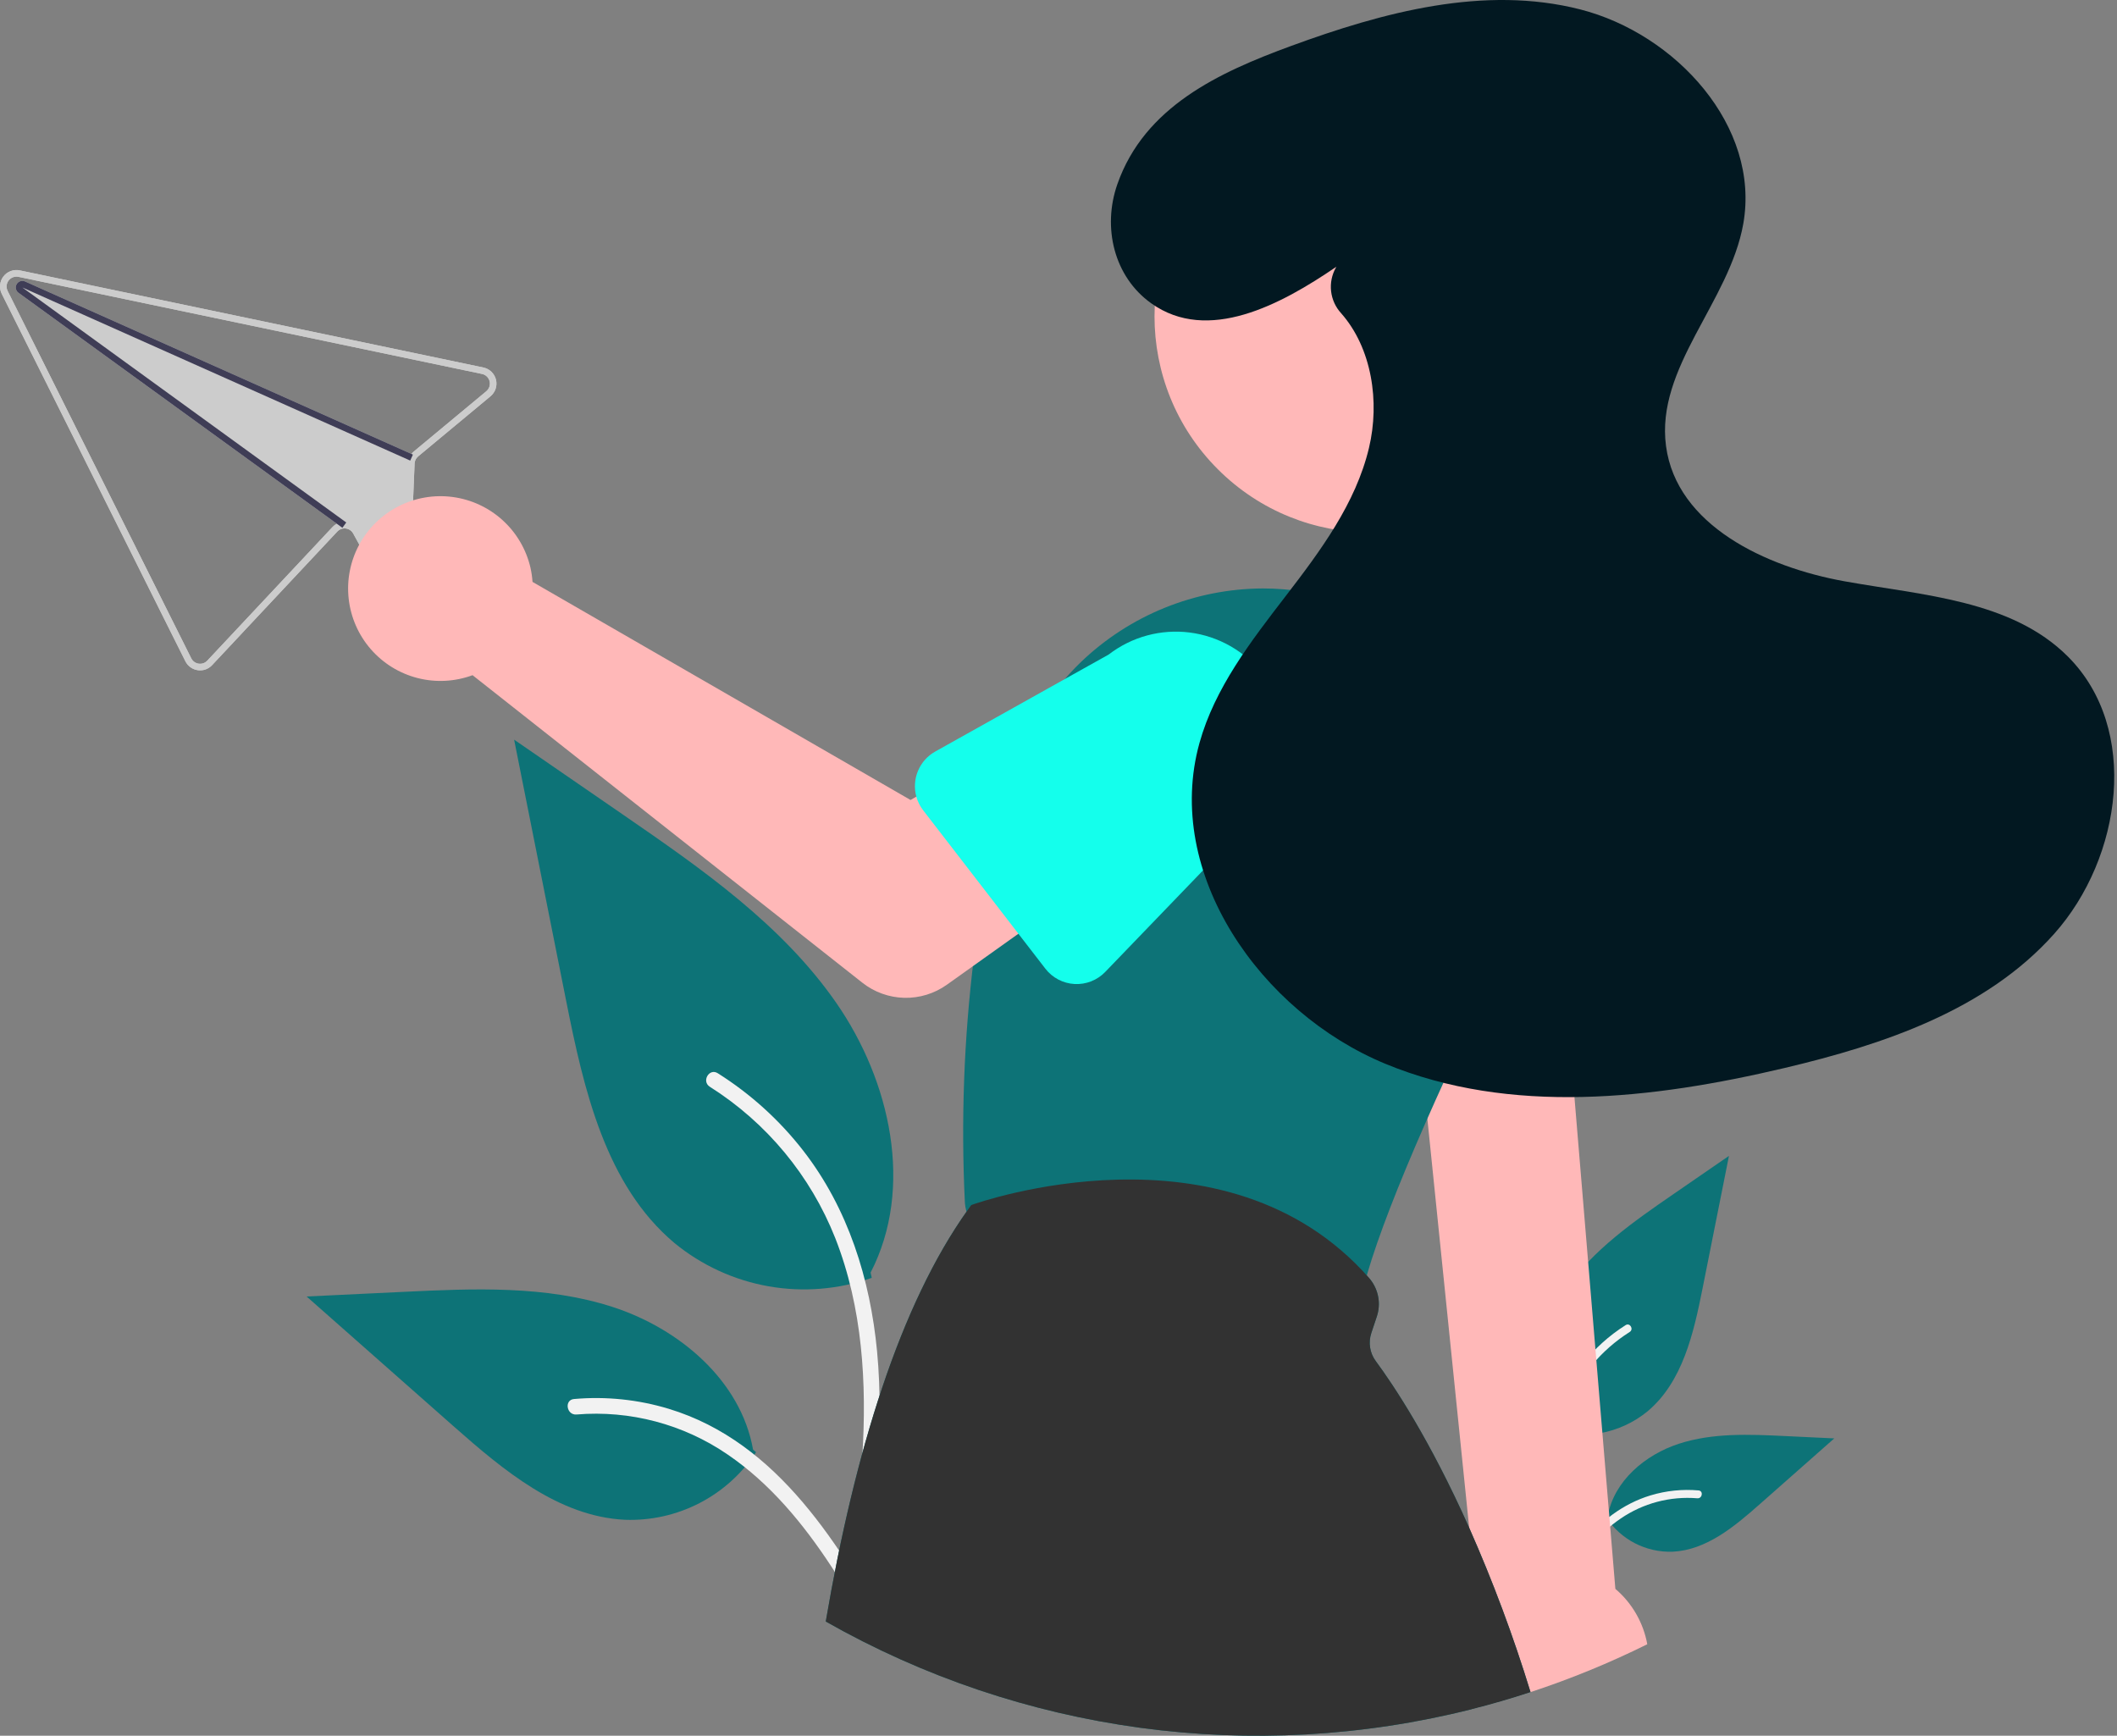 <svg width="644" height="528" viewBox="0 0 644 528" fill="none" xmlns="http://www.w3.org/2000/svg">
<rect x="0" y="0" width="644" height="528" fill="#808080" stroke="none"/>
<g clip-path="url(#clip0_2_70)">
<path d="M470.759 434.677C475.865 436.472 481.347 436.922 486.678 435.983C492.009 435.044 497.007 432.748 501.193 429.316C511.853 420.369 515.195 405.629 517.914 391.98L525.958 351.61L509.118 363.205C497.008 371.544 484.625 380.149 476.24 392.228C467.855 404.306 464.195 420.793 470.932 433.862" fill="#0D7377"/>
<path d="M472.198 483.554C470.494 471.139 468.741 458.564 469.937 446.016C470.998 434.872 474.398 423.987 481.32 415.063C484.994 410.334 489.465 406.283 494.531 403.091C495.852 402.257 497.068 404.351 495.753 405.181C486.987 410.721 480.206 418.902 476.39 428.544C472.174 439.267 471.497 450.955 472.223 462.345C472.663 469.233 473.594 476.076 474.532 482.91C474.606 483.219 474.56 483.545 474.403 483.821C474.246 484.098 473.99 484.304 473.687 484.399C473.377 484.482 473.047 484.44 472.769 484.282C472.49 484.124 472.285 483.862 472.198 483.554V483.554Z" fill="#F2F2F2"/>
<path d="M488.615 461.585C490.805 464.913 493.815 467.622 497.356 469.449C500.896 471.277 504.848 472.161 508.83 472.018C519.063 471.533 527.594 464.39 535.274 457.61L557.988 437.554L542.955 436.835C532.144 436.317 521.054 435.835 510.756 439.169C500.459 442.503 490.962 450.527 489.079 461.185" fill="#0D7377"/>
<path d="M467.381 490.69C475.585 476.175 485.1 460.042 502.103 454.886C506.83 453.457 511.788 452.945 516.707 453.378C518.258 453.512 517.871 455.902 516.323 455.768C508.076 455.084 499.846 457.261 493.016 461.934C486.445 466.407 481.328 472.626 476.998 479.221C474.345 483.26 471.969 487.471 469.592 491.676C468.833 493.02 466.613 492.05 467.381 490.69V490.69Z" fill="#F2F2F2"/>
<path d="M265.188 388.714C255.124 392.252 244.319 393.138 233.813 391.287C223.307 389.436 213.455 384.911 205.206 378.148C184.197 360.514 177.61 331.464 172.25 304.564C166.966 278.043 161.682 251.521 156.398 225L189.587 247.853C213.454 264.287 237.859 281.248 254.385 305.052C270.911 328.856 278.124 361.351 264.846 387.109" fill="#0D7377"/>
<path d="M262.351 485.043C265.71 460.574 269.164 435.792 266.808 411.061C264.715 389.098 258.014 367.646 244.373 350.057C237.132 340.738 228.321 332.754 218.336 326.463C215.732 324.819 213.336 328.946 215.928 330.582C233.205 341.501 246.567 357.624 254.09 376.627C262.398 397.759 263.732 420.795 262.301 443.243C261.435 456.819 259.6 470.305 257.751 483.774C257.605 484.384 257.696 485.025 258.005 485.57C258.314 486.115 258.819 486.522 259.417 486.709C260.027 486.873 260.677 486.79 261.226 486.478C261.775 486.166 262.179 485.651 262.351 485.043V485.043Z" fill="#F2F2F2"/>
<path d="M229.996 441.745C225.68 448.305 219.747 453.643 212.769 457.245C205.791 460.846 198.003 462.59 190.155 462.308C169.987 461.351 153.173 447.275 138.038 433.911L93.27 394.384L122.899 392.967C144.206 391.947 166.063 390.996 186.358 397.567C206.652 404.137 225.369 419.951 229.08 440.957" fill="#0D7377"/>
<path d="M271.844 499.108C255.676 470.5 236.922 438.705 203.412 428.542C194.095 425.726 184.325 424.718 174.629 425.57C171.573 425.834 172.336 430.545 175.387 430.282C191.64 428.932 207.861 433.224 221.32 442.434C234.272 451.25 244.356 463.506 252.891 476.503C258.119 484.464 262.802 492.763 267.486 501.051C268.983 503.7 273.358 501.788 271.844 499.108V499.108Z" fill="#F2F2F2"/>
<path d="M147.053 111.794L7.845 82.628L6.036 82.25C5.115 82.056 4.157 82.125 3.274 82.451C2.39 82.776 1.617 83.345 1.042 84.091C0.467 84.836 0.114 85.729 0.024 86.666C-0.066 87.604 0.11 88.547 0.533 89.389L56.399 201.161C56.761 201.879 57.289 202.499 57.941 202.971C58.592 203.442 59.347 203.749 60.143 203.868C60.941 203.987 61.755 203.91 62.517 203.644C63.278 203.378 63.963 202.93 64.513 202.34L102.614 161.685C102.885 161.389 103.214 161.151 103.581 160.988C103.949 160.826 104.345 160.74 104.747 160.738C105.293 160.727 105.832 160.865 106.305 161.137C106.779 161.408 107.17 161.804 107.436 162.28L115.376 176.76C115.883 177.725 116.698 178.493 117.692 178.942C118.686 179.39 119.802 179.493 120.862 179.234L120.901 179.226C121.973 178.992 122.936 178.404 123.634 177.557C124.332 176.71 124.725 175.653 124.75 174.555L126.124 141.015C126.14 140.596 126.242 140.186 126.424 139.808C126.619 139.435 126.885 139.102 127.206 138.83L149.218 120.542C149.941 119.94 150.481 119.148 150.775 118.254C151.068 117.36 151.104 116.402 150.878 115.489C150.652 114.576 150.174 113.745 149.497 113.091C148.821 112.438 147.974 111.988 147.053 111.794V111.794ZM147.946 119.006L125.934 137.294C125.647 137.528 125.388 137.793 125.16 138.085L7.612 85.614C7.508 85.567 7.4 85.53 7.289 85.503C6.836 85.389 6.358 85.438 5.936 85.639C5.515 85.841 5.178 86.183 4.982 86.607C4.787 87.031 4.745 87.51 4.866 87.961C4.986 88.412 5.26 88.808 5.641 89.078L102.453 159.312C101.965 159.569 101.526 159.908 101.153 160.315L63.053 200.97C62.722 201.322 62.312 201.589 61.856 201.748C61.4 201.908 60.912 201.954 60.434 201.885C59.956 201.816 59.502 201.632 59.11 201.349C58.719 201.067 58.401 200.694 58.184 200.262L2.318 88.49C2.068 87.986 1.965 87.42 2.021 86.86C2.077 86.299 2.289 85.765 2.633 85.319C2.977 84.873 3.44 84.533 3.968 84.337C4.496 84.141 5.069 84.097 5.621 84.211L7.473 84.6L146.638 113.755C147.19 113.871 147.699 114.14 148.106 114.532C148.512 114.924 148.8 115.423 148.937 115.97C149.073 116.518 149.052 117.094 148.877 117.63C148.702 118.167 148.379 118.644 147.946 119.006L147.946 119.006Z" fill="#CCCCCC"/>
<path d="M147.053 111.794L7.845 82.628L6.036 82.25C5.115 82.056 4.157 82.125 3.274 82.451C2.39 82.776 1.617 83.345 1.042 84.091C0.467 84.836 0.114 85.729 0.024 86.666C-0.066 87.604 0.11 88.547 0.533 89.389L56.399 201.161C56.761 201.879 57.289 202.499 57.941 202.971C58.592 203.442 59.347 203.749 60.143 203.868C60.941 203.987 61.755 203.91 62.517 203.644C63.278 203.378 63.963 202.93 64.513 202.34L102.614 161.685C102.885 161.389 103.214 161.151 103.581 160.988C103.949 160.826 104.345 160.74 104.747 160.738C105.293 160.727 105.832 160.865 106.305 161.137C106.779 161.408 107.17 161.804 107.436 162.28L115.376 176.76C115.883 177.725 116.698 178.493 117.692 178.942C118.686 179.39 119.802 179.493 120.862 179.234L120.901 179.226C121.973 178.992 122.936 178.404 123.634 177.557C124.332 176.71 124.725 175.653 124.75 174.555L126.124 141.015C126.14 140.596 126.242 140.186 126.424 139.808C126.619 139.435 126.885 139.102 127.206 138.83L149.218 120.542C149.941 119.94 150.481 119.148 150.775 118.254C151.068 117.36 151.104 116.402 150.878 115.489C150.652 114.576 150.174 113.745 149.497 113.091C148.821 112.438 147.974 111.988 147.053 111.794V111.794ZM147.946 119.006L125.934 137.294C125.647 137.528 125.388 137.793 125.16 138.085C124.955 138.345 124.778 138.626 124.633 138.923C124.48 139.227 124.361 139.547 124.276 139.876L124.278 139.886C124.188 140.229 124.138 140.581 124.127 140.936L122.753 174.476C122.744 175.136 122.51 175.772 122.091 176.281C121.672 176.79 121.092 177.142 120.447 177.278L120.427 177.282C119.792 177.444 119.12 177.386 118.521 177.119C117.922 176.851 117.431 176.389 117.128 175.807L109.186 161.318C108.777 160.573 108.184 159.944 107.464 159.493C106.744 159.041 105.92 158.781 105.071 158.737L105.061 158.739C104.947 158.734 104.833 158.729 104.722 158.734C103.93 158.739 103.151 158.937 102.453 159.312C101.965 159.569 101.526 159.908 101.154 160.315L63.053 200.97C62.722 201.322 62.312 201.589 61.856 201.748C61.4 201.908 60.912 201.954 60.434 201.885C59.956 201.816 59.502 201.632 59.11 201.349C58.719 201.067 58.401 200.694 58.184 200.262L2.318 88.49C2.068 87.986 1.965 87.42 2.021 86.86C2.077 86.299 2.289 85.765 2.633 85.319C2.977 84.873 3.44 84.533 3.968 84.337C4.496 84.141 5.069 84.097 5.621 84.211L7.473 84.6L146.638 113.755C147.19 113.871 147.699 114.14 148.106 114.532C148.512 114.924 148.8 115.423 148.937 115.97C149.073 116.518 149.052 117.094 148.877 117.63C148.702 118.167 148.379 118.644 147.946 119.006L147.946 119.006Z" fill="#CCCCCC"/>
<path d="M125.605 138.282L124.79 140.108L124.278 139.886L124.276 139.876L6.82 87.456L105.061 158.739L105.071 158.737L105.331 158.934L104.161 160.554L102.453 159.312L5.641 89.078C5.26 88.808 4.986 88.412 4.866 87.961C4.745 87.51 4.787 87.031 4.982 86.607C5.178 86.183 5.515 85.841 5.936 85.639C6.358 85.437 6.836 85.389 7.289 85.503C7.4 85.53 7.508 85.567 7.612 85.614L125.16 138.085L125.605 138.282Z" fill="#3F3D56"/>
<path d="M427.84 278.02L432.92 327.69L433.02 328.71L434.53 343.44L446.93 464.72V464.74L449.34 488.27C448.399 489.534 447.566 490.876 446.85 492.28C444.666 496.591 443.598 501.381 443.744 506.212C443.891 511.043 445.248 515.759 447.69 519.93C453.74 518.41 459.706 516.677 465.59 514.73C477.761 510.727 489.631 505.861 501.11 500.17C499.916 493.601 496.485 487.647 491.4 483.32L478.95 333.73L477.86 320.61L474.31 278.02H427.84Z" fill="#FFB8B8"/>
<path d="M463.446 142.737C489.122 117.061 489.122 75.432 463.446 49.756C437.77 24.08 396.141 24.08 370.465 49.756C344.789 75.432 344.789 117.061 370.465 142.737C396.141 168.413 437.77 168.413 463.446 142.737Z" fill="#FFB8B8"/>
<path d="M293.517 365.73C293.527 365.86 293.537 365.99 293.547 366.11C293.765 368.675 294.798 371.103 296.495 373.039C298.192 374.974 300.463 376.317 302.977 376.87L401.097 398.3C401.948 398.486 402.816 398.58 403.687 398.58C406.319 398.579 408.878 397.715 410.971 396.12C413.065 394.525 414.577 392.287 415.277 389.75C415.487 388.97 415.717 388.17 415.967 387.34V387.33C419.277 376.09 425.187 360.79 433.637 341.56C435.547 337.21 437.59 332.653 439.767 327.89C440.167 327.01 440.577 326.12 440.977 325.23C445.467 315.48 450.477 304.927 456.007 293.57C458.713 288.019 460.757 282.169 462.097 276.14C465.659 260.225 464.252 243.6 458.067 228.51C456.807 225.438 455.354 222.449 453.717 219.56C447.259 208.175 438.108 198.547 427.065 191.519C416.023 184.492 403.426 180.279 390.377 179.25C388.307 179.08 386.247 179 384.177 179C363.472 179.091 343.599 187.156 328.687 201.52C319.887 210.052 313.206 220.524 309.177 232.1C308.917 232.83 308.677 233.57 308.437 234.31C304.743 246.022 301.777 257.951 299.557 270.03C298.227 277.2 297.147 284.27 296.277 291.16C293.227 315.892 292.304 340.84 293.517 365.73V365.73Z" fill="#0D7377"/>
<path d="M251.2 493.25C310.811 527.132 381.202 536.69 447.69 519.93C453.74 518.41 459.706 516.677 465.59 514.73C460.37 497.71 454.139 481.017 446.93 464.74V464.72C434.91 437.77 423.87 421.28 418.49 414C417.605 412.794 417.023 411.394 416.792 409.917C416.56 408.44 416.686 406.928 417.16 405.51L418.83 400.5C419.466 398.604 419.618 396.58 419.274 394.61C418.93 392.641 418.1 390.788 416.86 389.22V389.21C416.75 389.07 416.63 388.93 416.51 388.79C372.8 338.99 296.6 366.16 295.83 366.44L295.45 366.58L295.21 366.91C294.95 367.27 294.69 367.62 294.44 367.99C273.78 396.94 260.05 441.44 251.2 493.25Z" fill="#0D7377"/>
<path d="M161.354 172.619C161.683 174.064 161.897 175.532 161.995 177.01L276.988 243.349L304.938 227.258L334.735 266.267L288.022 299.561C284.249 302.25 279.704 303.643 275.071 303.53C270.439 303.418 265.967 301.805 262.329 298.935L143.752 205.388C138.4 207.369 132.573 207.674 127.044 206.262C121.515 204.85 116.547 201.788 112.801 197.484C109.055 193.18 106.708 187.837 106.072 182.166C105.436 176.495 106.542 170.765 109.243 165.739C111.943 160.712 116.11 156.626 121.189 154.025C126.268 151.424 132.018 150.431 137.675 151.178C143.332 151.925 148.628 154.377 152.858 158.207C157.088 162.037 160.051 167.064 161.354 172.619V172.619Z" fill="#FFB8B8"/>
<path d="M278.75 242.33V242.34C279.167 243.846 279.873 245.255 280.83 246.49L300.45 271.91L309.8 284.04L318 294.66C319.057 296.03 320.397 297.157 321.929 297.963C323.46 298.769 325.148 299.235 326.876 299.33C328.604 299.425 330.332 299.146 331.943 298.513C333.554 297.88 335.009 296.906 336.21 295.66L365.99 264.74L378.28 251.97C385.263 246.521 389.8 238.526 390.897 229.737C391.993 220.947 389.56 212.082 384.129 205.085C378.699 198.087 370.716 193.529 361.93 192.409C353.143 191.289 344.272 193.699 337.26 199.11L329.58 203.4L284.49 228.62C282.141 229.937 280.299 232.002 279.259 234.487C278.219 236.971 278.04 239.732 278.75 242.33H278.75Z" fill="#14FFEC"/>
<path d="M408.81 258.27L410.69 318.32L410.7 318.7C410.753 320.431 411.179 322.13 411.948 323.681C412.718 325.233 413.813 326.6 415.159 327.69C416.505 328.779 418.07 329.566 419.748 329.995C421.425 330.425 423.176 330.488 424.88 330.18L433.02 328.71L435.1 328.33H435.11L441.87 327.11L477.86 320.61L484.75 319.37C486.453 319.06 488.069 318.388 489.488 317.398C490.908 316.409 492.098 315.125 492.977 313.635C493.857 312.144 494.405 310.482 494.585 308.761C494.765 307.04 494.572 305.3 494.02 303.66L474.61 246.19C472.987 237.484 467.978 229.778 460.682 224.76C453.385 219.741 444.396 217.821 435.686 219.42C426.976 221.019 419.256 226.007 414.218 233.29C409.18 240.572 407.235 249.556 408.81 258.27V258.27Z" fill="#0D7377"/>
<path d="M406.549 81.124C389.651 92.69 367.463 104.578 350.203 92.262C338.871 84.175 335.3 69.199 339.896 56.057C348.16 32.424 370.866 22.02 392.579 14.044C420.805 3.677 451.539 -4.571 480.678 2.853C509.818 10.278 535.57 38.491 530.31 68.097C526.08 91.906 503.621 111.717 506.809 135.688C510.018 159.813 537.149 172.511 561.101 176.823C585.053 181.134 611.856 182.52 629.069 199.724C651.028 221.672 645.545 260.9 624.882 284.072C604.22 307.244 573.039 317.748 542.825 324.888C502.793 334.349 459.496 339.321 421.476 323.62C383.455 307.919 353.869 265.654 364.882 226.021C369.535 209.28 380.494 195.132 391.085 181.358C401.677 167.584 412.402 153.181 416.442 136.282C419.809 122.2 417.317 105.849 407.978 95.286C406.28 93.437 405.211 91.097 404.925 88.603C404.639 86.108 405.151 83.588 406.387 81.402L406.549 81.124Z" fill="#021821"/>
<path d="M251.2 493.25C310.811 527.132 381.202 536.69 447.69 519.93C453.74 518.41 459.706 516.677 465.59 514.73C460.37 497.71 454.139 481.017 446.93 464.74V464.72C434.91 437.77 423.87 421.28 418.49 414C417.605 412.794 417.023 411.394 416.792 409.917C416.56 408.44 416.686 406.928 417.16 405.51L418.83 400.5C419.466 398.604 419.618 396.58 419.274 394.61C418.93 392.641 418.1 390.788 416.86 389.22V389.21C416.75 389.07 416.63 388.93 416.51 388.79C372.8 338.99 296.6 366.16 295.83 366.44L295.45 366.58L295.21 366.91C294.95 367.27 294.69 367.62 294.44 367.99C273.78 396.94 260.05 441.44 251.2 493.25Z" fill="#323232"/>
</g>
<defs>
<clipPath id="clip0_2_70">
<rect width="643.162" height="528" fill="white"/>
</clipPath>
</defs>
</svg>
